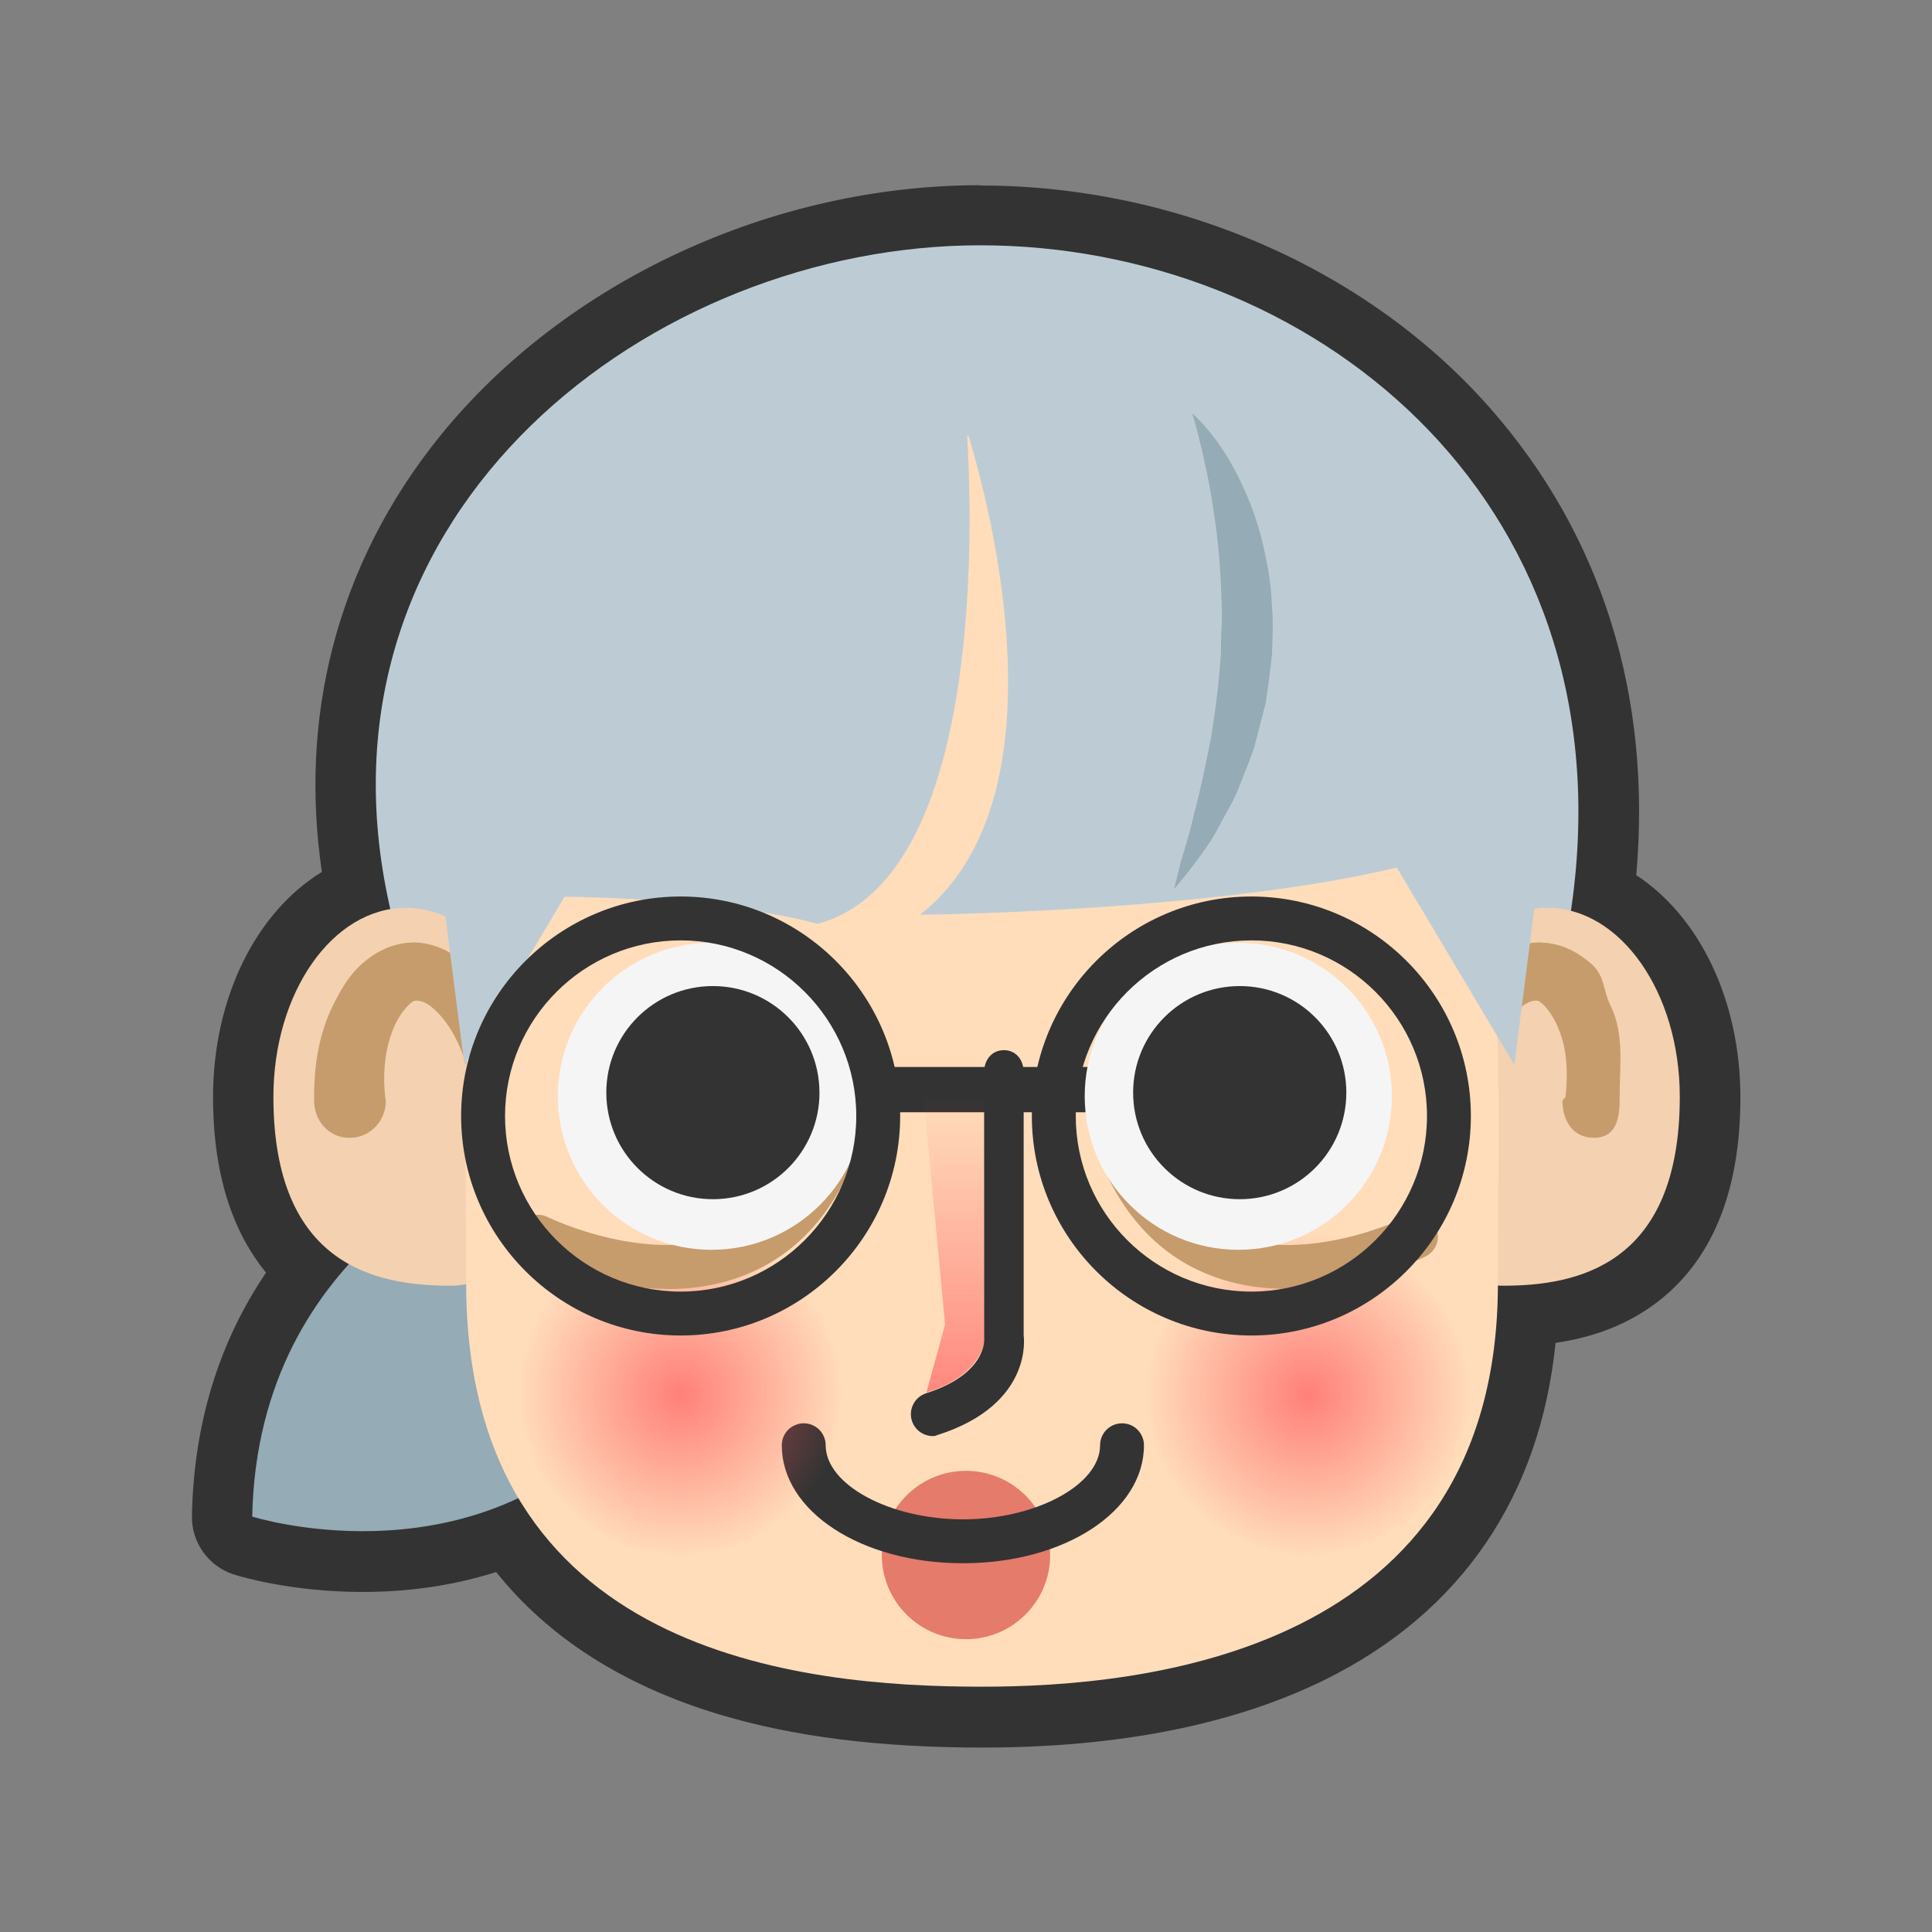 <svg xmlns="http://www.w3.org/2000/svg" width="256" height="256" viewBox="0 0 256 256"><rect x="0" y="0" width="256" height="256" fill="#808080" stroke="none"/><path fill="#333" d="M130.13 227.496c-31.027 0-51.676-7.86-62.966-24-5.865 2.25-12.28 3.388-19.117 3.388-9.026 0-15.556-2.024-15.83-2.112-1.692-.532-2.83-2.12-2.795-3.895.25-12.482 3.945-23.438 10.996-32.628-5.438-4.88-8.188-12.56-8.188-22.94 0-12.76 6.15-23.8 14.84-27.61-3.904-21.28 1.08-41.17 14.475-57.63 15.86-19.49 42.046-31.59 68.342-31.59 24.88 0 48.998 10.51 64.514 28.13 14.6 16.57 20.86 37.79 18.14 61.44 8.32 4.12 14.05 14.92 14.05 27.24 0 12.59-4.3 27.49-24.21 28.92-1.89 34.38-27.39 53.24-72.23 53.24v.04zm-.245-194.993c43.375 0 85.332 32.96 78.533 86.292-.08.636-.186 1.264-.275 1.896 8.21 2.1 14.438 12.34 14.438 24.64 0 22.44-13.71 25.04-23.41 25.04-.23 0-.46-.01-.68-.02-.19 48.93-47.3 53.16-68.35 53.16-18.17 0-48.02-2.44-61.43-24.99-7.21 3.4-14.54 4.39-20.65 4.39-8.51 0-14.62-1.92-14.62-1.92.31-15.3 6.16-26.08 12.82-33.45-5.59-3.1-10.01-9.43-10.01-22.18 0-12.83 6.77-23.41 15.5-24.86-.12-.56-.25-1.11-.37-1.67-10.66-51.39 35.16-86.29 78.53-86.29"/><path fill="#333" d="M129.885 24.54c-27.47 0-54.845 12.67-71.444 33.07-6.91 8.5-11.75 18.01-14.38 28.25-2.44 9.51-2.91 19.48-1.41 29.68-8.68 5.3-14.42 16.63-14.42 29.83 0 11.2 3.11 18.5 7.02 23.26-6.28 9.28-9.58 20.08-9.82 32.222-.07 3.55 2.21 6.72 5.6 7.79.75.24 7.56 2.3 17.03 2.3 6.24 0 12.16-.89 17.68-2.64 6.98 8.73 16.91 15.06 29.6 18.88 9.81 2.94 21.19 4.38 34.81 4.38 18.14 0 33.46-3.06 45.57-9.07 17.91-8.9 28.32-24.21 30.4-44.55 5.21-.77 9.57-2.5 13.2-5.2 7.49-5.57 11.29-14.77 11.29-27.34 0-12.84-5.42-23.96-13.8-29.44 2.1-23.73-4.56-45.07-19.37-61.89-16.26-18.47-41.5-29.49-67.51-29.49l-.03-.04z"/><path fill="#95ABB5" d="M66.14 153.693S34.15 164.6 33.42 200.957c0 0 27.633 8.727 47.266-10.91"/><path fill="#BDCCD4" d="M208.418 118.795c-5.48 43.023-35.158 78.533-78.533 78.533-43.37 0-69.727-36.064-78.53-78.533-10.66-51.39 35.16-86.292 78.53-86.292 43.375 0 85.332 32.96 78.533 86.292z"/><path fill="#F4D1B0" d="M187.47 145.328c0 13.83 2.007 25.035 11.7 25.035 9.7 0 23.41-2.6 23.41-25.035 0-13.826-7.855-25.037-17.55-25.037-9.7.01-17.56 11.22-17.56 25.04z"/><path fill="#C69C6D" d="M190.377 145.234c.04-3.875.844-8.29 2.738-12.04.957-1.907 2.18-3.76 3.9-5.367 1.713-1.57 4.15-2.92 6.987-2.954 1.076.103.853.006 1.863.22.813.168 1.514.41 2.053.682 1.19.527 2.17 1.28 3.06 2.053 1.72 1.607 1.44 3.46 2.4 5.367 1.89 3.845 1.23 7.988 1.23 12.134v.47c0 2.71-.64 4.94-3.36 4.97-2.72.03-4.19-2.15-4.22-4.86 0-.2.39-.41.41-.6.3-2.73.26-5.71-.64-8.22-.82-2.61-2.43-4.26-2.9-4.43-.29-.15-1.03-.13-2.01.53-.95.66-1.9 1.74-2.72 3.01-1.67 2.64-2.64 5.61-3.022 9.19l-.01.14c-.17 1.59-1.6 2.75-3.2 2.58-1.5-.16-2.6-1.45-2.6-2.92l.04.03z"/><path fill="#F4D1B0" d="M71.338 145.328c0 13.83-2.006 25.035-11.7 25.035-9.694 0-23.41-2.6-23.41-25.035 0-13.826 7.856-25.037 17.554-25.037 9.698.01 17.556 11.22 17.556 25.04z"/><path fill="#C69C6D" d="M68.432 145.234c-.04-3.875-.84-8.29-2.738-12.04-.96-1.907-2.184-3.76-3.904-5.367-1.71-1.57-4.148-2.92-6.984-2.954-1.076.103-.854.006-1.86.22-.817.168-1.515.41-2.054.682-1.2.527-2.17 1.28-3.07 2.053-1.72 1.607-2.726 3.46-3.692 5.367-1.89 3.845-2.51 7.988-2.51 12.134v.47c0 2.71 1.92 4.94 4.637 4.97 2.717.03 4.833-2.15 4.868-4.86 0-.2-.072-.41-.09-.6-.303-2.73-.098-5.71.794-8.22.82-2.61 2.51-4.26 2.99-4.43.29-.15 1.07-.13 2.04.53.94.66 1.91 1.74 2.73 3.01 1.66 2.64 2.64 5.61 3.02 9.19l.01.14c.17 1.59 1.6 2.75 3.19 2.58 1.5-.16 2.61-1.45 2.61-2.92l.01.03z"/><path fill="#fdb" d="M198.482 170.05c0 49.198-47.265 53.446-68.353 53.446-24 0-68.36-4.248-68.36-53.445 0-49.19-5.09-112.34 68.35-112.34 74.17 0 68.35 63.15 68.35 112.35v-.01z"/><circle fill="#E57B6A" cx="128" cy="206.047" r="11.152"/><path fill="#BDCCD4" d="M127.95 54.807s5.58 60.828-19.636 67.618c0 0-11.63-3.636-37.81-3.636l18.663-58.17 40.963-8.73-2.18 2.91zm-.245.97s16.488 47.987-5.816 65.437c0 0 50.65-.48 72.95-9.207 0 0-18.43-68.59-67.15-56.23h.01z"/><path fill="#333" d="M127.586 207.137c-13.457 0-23.996-6.867-23.996-15.633 0-1.607 1.3-2.908 2.91-2.908 1.605 0 2.906 1.3 2.906 2.908 0 5.232 8.494 9.818 18.18 9.818 9.688 0 18.18-4.586 18.18-9.818 0-1.607 1.3-2.908 2.908-2.908 1.605 0 2.906 1.3 2.906 2.908 0 8.766-10.537 15.633-23.994 15.633z"/><path fill="#BDCCD4" d="M58.15 117.818s39.754-25.212 46.535-40.72c6.785-15.51 3.877-24.235 3.877-24.235l41.69 7.754 13.573 44.602 41.202 15.07s-16.96-62.58-50.897-70.34c-33.933-7.76-82.403-.01-95.98 67.86z"/><path fill="#95ABB5" d="M158.008 54.807s3.393 2.828 6.232 8.695c1.426 2.896 2.783 6.496 3.496 10.504.48 1.995.688 4.09.803 6.232.19 2.137.08 4.316 0 6.49-.23 2.156-.51 4.308-.82 6.417-.54 2.057-1.06 4.083-1.57 6.044-.68 1.9-1.43 3.7-2.09 5.4-.67 1.71-1.65 3.18-2.36 4.6-1.45 2.84-3.19 4.89-4.29 6.38-1.15 1.45-1.84 2.24-1.84 2.24l.7-2.83c.43-1.79 1.32-4.19 1.96-7.2.82-2.94 1.51-6.38 2.24-10.02.59-3.68 1.09-7.56 1.33-11.46-.08-1.96.21-3.9.09-5.82-.08-1.92-.1-3.82-.27-5.65-.25-3.67-.77-7.09-1.28-10.05-1.09-5.91-2.36-10-2.36-10l.02.02z"/><path fill="#333" d="M116.62 141.38h29v6h-29v-6z"/><path fill="#BDCCD4" d="M61.537 141.092l28.6-47.99-34.42 2.423 5.82 45.567zm139.123 0l-28.605-47.99 34.422 2.423-5.817 45.567z"/><radialGradient id="a" cx="-747.709" cy="223.103" r="29.983" gradientTransform="matrix(.723 0 0 -.723 630.793 346.036)" gradientUnits="userSpaceOnUse"><stop offset="0" stop-color="#FF585D"/><stop offset="1" stop-color="#FF585D" stop-opacity="0"/></radialGradient><circle opacity=".7" fill="url(#a)" enable-background="new" cx="89.955" cy="184.732" r="21.697"/><radialGradient id="b" cx="-632.717" cy="223.103" r="29.983" gradientTransform="matrix(.723 0 0 -.723 630.793 346.036)" gradientUnits="userSpaceOnUse"><stop offset="0" stop-color="#FF585D"/><stop offset="1" stop-color="#FF585D" stop-opacity="0"/></radialGradient><circle opacity=".7" fill="url(#b)" enable-background="new" cx="173.129" cy="184.732" r="21.697"/><linearGradient id="c" gradientUnits="userSpaceOnUse" x1="991.604" y1="-243.179" x2="991.604" y2="-232.732" gradientTransform="matrix(7.466 0 0 -7.466 -7277.02 -1609.028)"><stop offset="0" stop-color="#FF5459"/><stop offset=".789" stop-color="#FF6064" stop-opacity="0"/></linearGradient><path fill="url(#c)" d="M130.62 142.38v33.126s1.144 6.236-7.867 9.01l2.477-9.01-3.31-35.04"/><path fill="#333" d="M123.604 190.287c-1.23 0-2.377-.79-2.773-2.027-.48-1.527.37-3.162 1.9-3.65 8.01-2.55 7.71-7.12 7.68-7.32l-.01-35.228c0-1.607 1.01-2.91 2.62-2.91s2.62 1.303 2.62 2.91v34.9s1.43 9.105-11.43 13.19c-.29.09-.29.136-.58.136h-.02z"/><path fill="#C69C6D" d="M88.356 170.787c-9.6 0-17.898-4.076-18.375-4.313-1.43-.718-2.01-2.46-1.3-3.898.73-1.434 2.47-2.027 3.9-1.305.14.07 13.94 6.79 24.73 1.94 5.68-2.54 9.68-7.96 11.9-16.09.42-1.53 2.02-2.45 3.58-2.04 1.55.42 2.46 2.03 2.04 3.58-2.7 9.9-7.8 16.59-15.15 19.88-3.71 1.67-7.6 2.27-11.3 2.27l-.02-.02zm82.194 0c-3.7 0-7.59-.602-11.297-2.264-7.36-3.287-12.463-9.978-15.16-19.875-.418-1.55.49-3.154 2.044-3.576 1.563-.42 3.15.502 3.57 2.04 2.22 8.142 6.23 13.556 11.917 16.1 10.87 4.854 24.56-1.872 24.7-1.94 1.443-.723 3.18-.137 3.904 1.3.71 1.438.13 3.18-1.31 3.903-.48.236-8.78 4.313-18.38 4.313h.012z"/><path fill="#F5F5F5" d="M114.626 145.248c0 11.244-9.105 20.357-20.348 20.357-11.243 0-20.354-9.113-20.354-20.357 0-11.23 9.11-20.33 20.354-20.33s20.348 9.1 20.348 20.33z"/><path fill="#333" d="M108.587 144.775c0 7.803-6.316 14.125-14.12 14.125-7.804 0-14.128-6.322-14.128-14.125 0-7.8 6.32-14.117 14.12-14.117s14.12 6.316 14.12 14.117z"/><path fill="#F5F5F5" d="M184.434 145.248c0 11.244-9.105 20.357-20.345 20.357-11.25 0-20.36-9.113-20.36-20.357 0-11.23 9.11-20.33 20.36-20.33 11.22 0 20.34 9.1 20.34 20.33z"/><path fill="#333" d="M178.395 144.775c0 7.803-6.316 14.125-14.12 14.125-7.8 0-14.13-6.322-14.13-14.125 0-7.8 6.33-14.117 14.13-14.117 7.802 0 14.12 6.317 14.12 14.117zM90.19 176.96c-16.04 0-29.088-13.05-29.088-29.085 0-16.037 13.05-29.085 29.088-29.085 16.035 0 29.086 13.048 29.086 29.085 0 16.035-13.05 29.086-29.086 29.085zm0-52.354c-12.836 0-23.27 10.437-23.27 23.27s10.434 23.267 23.27 23.267c12.83 0 23.27-10.436 23.27-23.268s-10.44-23.27-23.27-23.27zm75.623 52.354c-16.037 0-29.088-13.05-29.088-29.085 0-16.037 13.05-29.085 29.088-29.085 16.035 0 29.084 13.048 29.084 29.085 0 16.035-13.047 29.086-29.084 29.085zm0-52.354c-12.836 0-23.27 10.437-23.27 23.27s10.436 23.267 23.27 23.267c12.832 0 23.27-10.436 23.27-23.268s-10.432-23.27-23.262-23.27z"/></svg>